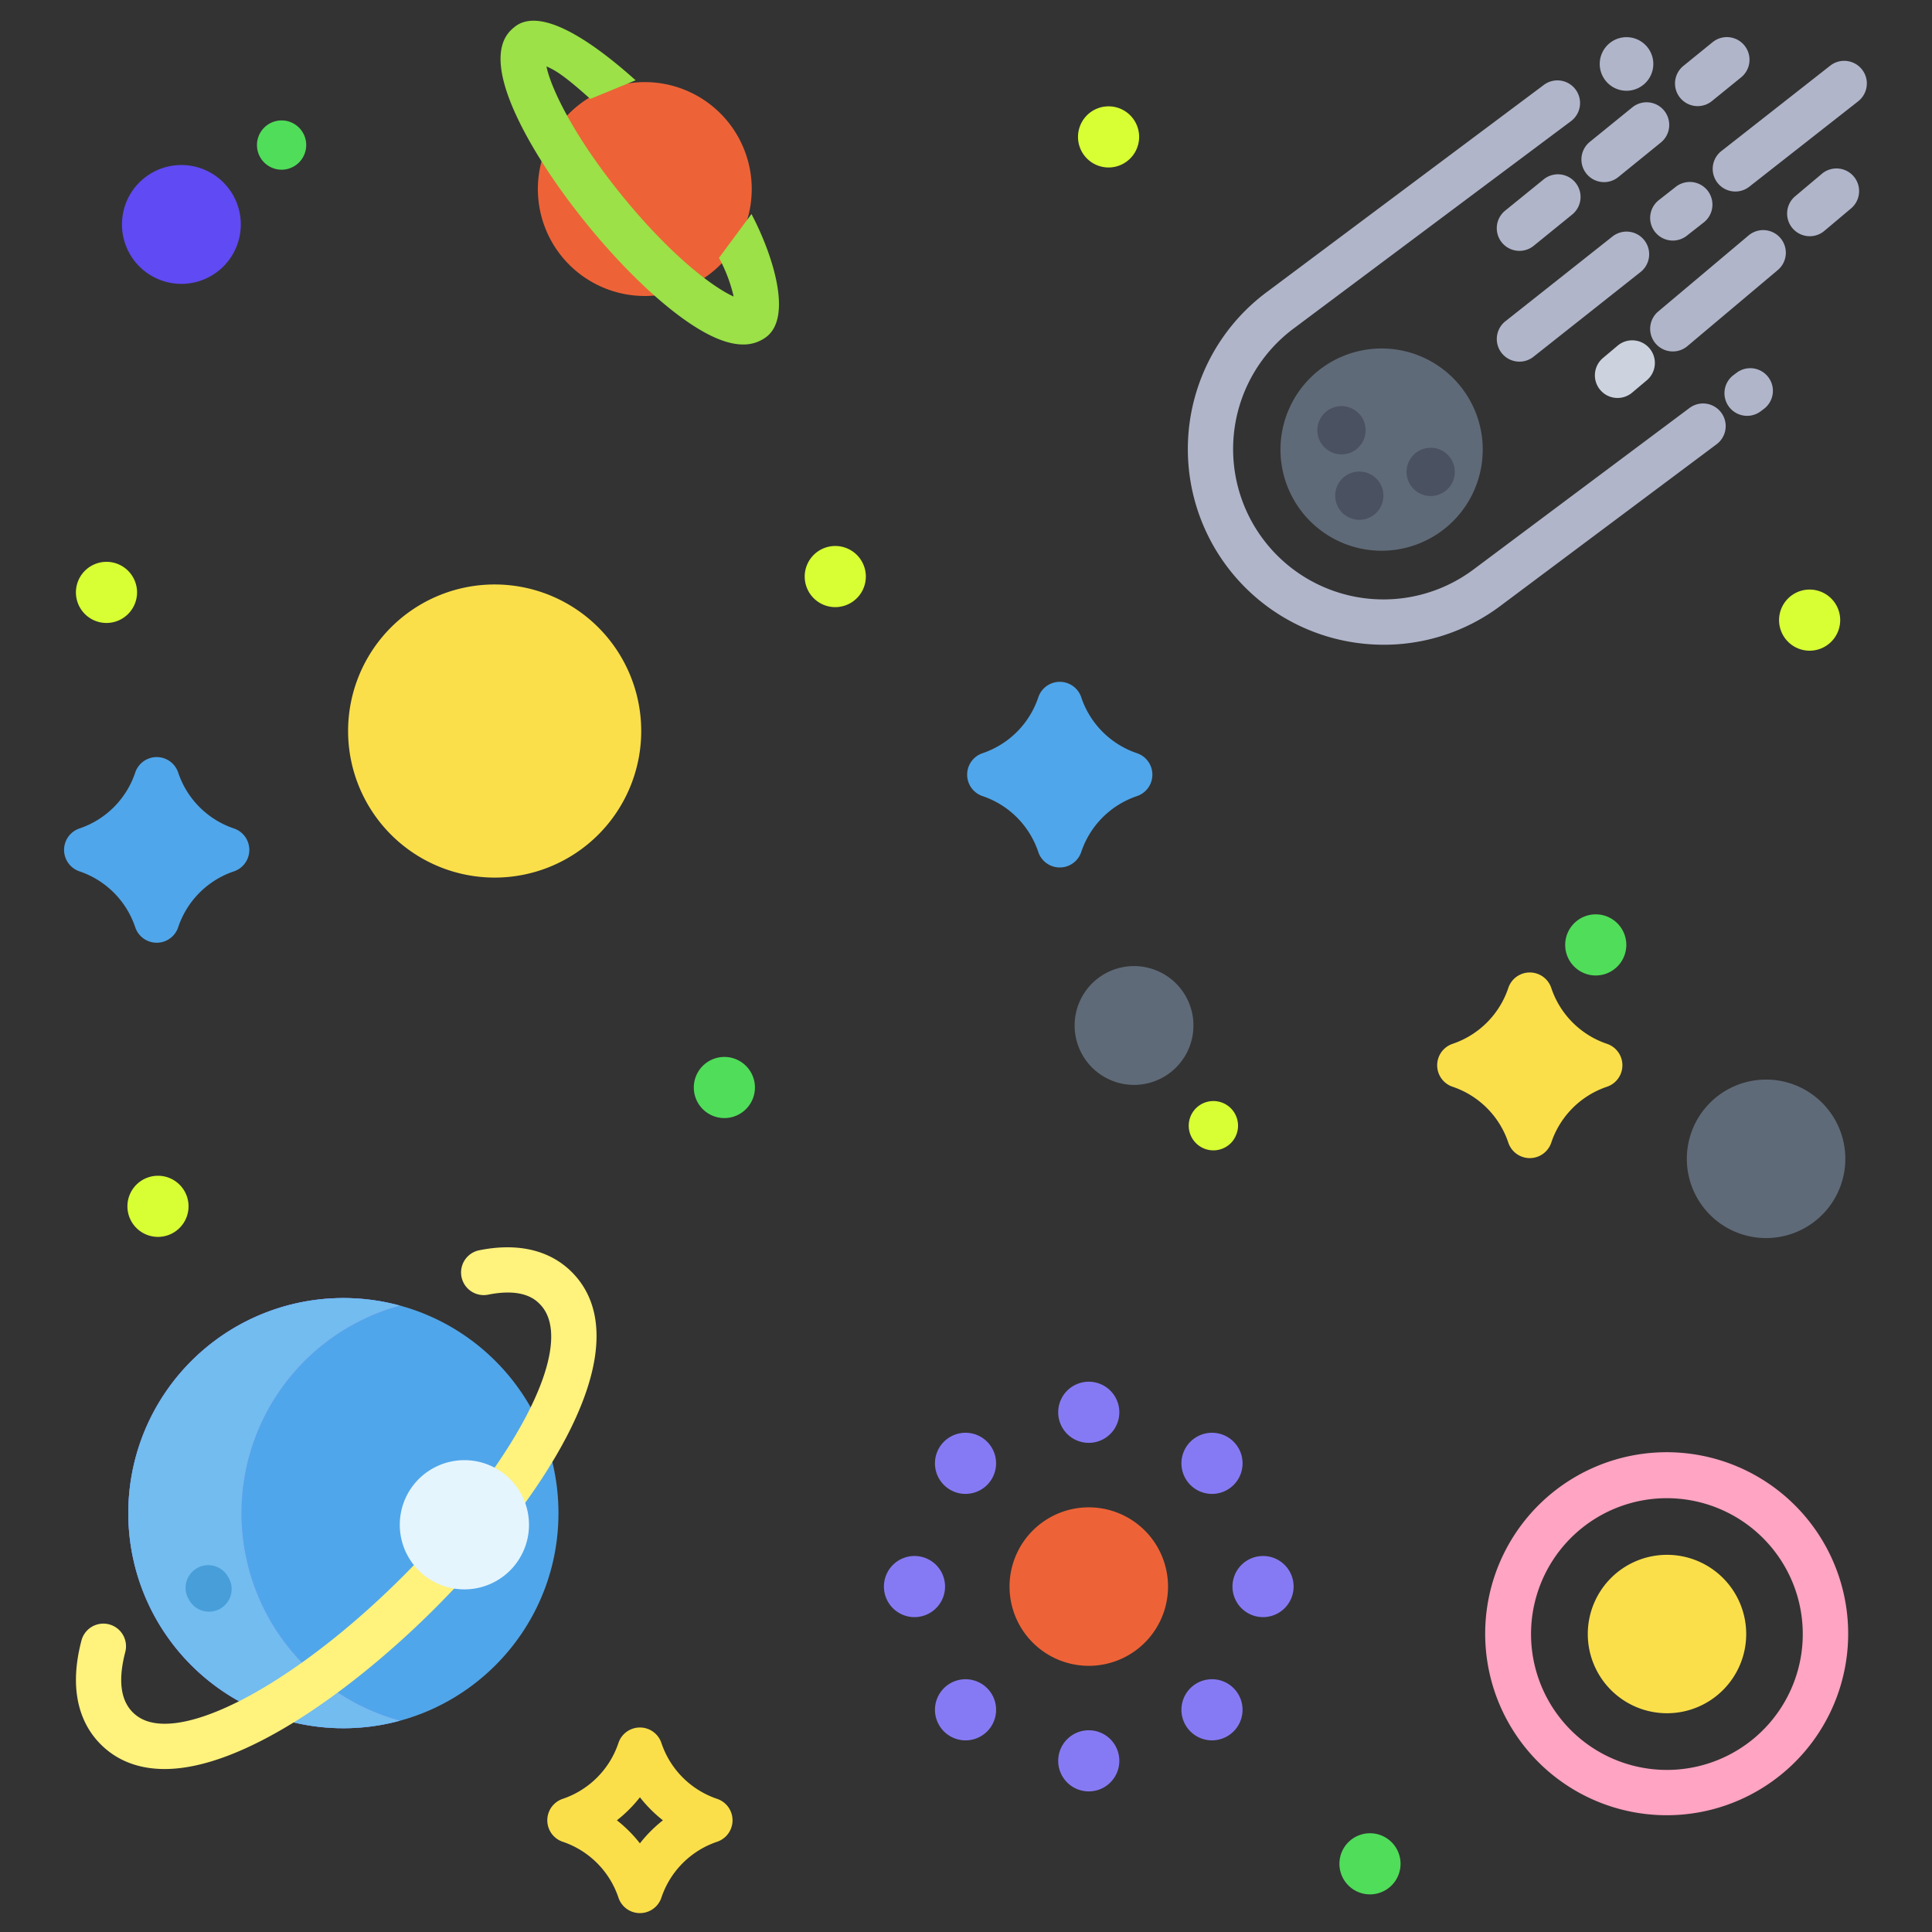 <svg id="Layer_1" height="512" viewBox="0 0 512 512" width="512" xmlns="http://www.w3.org/2000/svg" data-name="Layer 1"><rect x="0" y="0" width="512" height="512" fill="#333333" stroke="none"/><circle cx="91" cy="401" fill="#50a6ea" r="57"/><path d="m64 401a57.014 57.014 0 0 1 42-54.991 57 57 0 1 0 0 109.982 57.014 57.014 0 0 1 -42-54.991z" fill="#867af4"/><path d="m468.03 286.1a21 21 0 1 1 -21 20.99 20.993 20.993 0 0 1 21-20.99z" fill="#5f6a78"/><path d="m461.21 425.11a20.991 20.991 0 1 1 -27.37-11.51 20.994 20.994 0 0 1 27.37 11.51z" fill="#fadf4a"/><path d="m366.14 92.35a26.8 26.8 0 1 1 -26.8 26.8 26.8 26.8 0 0 1 26.8-26.8zm13.4 32.71a.4.4 0 1 0 -.39.39.4.4 0 0 0 .39-.39zm-23.64-11.04a.393.393 0 0 0 -.4-.39.384.384 0 0 0 -.39.39.393.393 0 0 0 .39.4.4.4 0 0 0 .4-.4z" fill="#5f6a78"/><path d="m315.11 265.82a15.743 15.743 0 1 1 -20.53-8.63 15.748 15.748 0 0 1 20.53 8.63z" fill="#5f6a78"/><path d="m288.53 399.46a21 21 0 1 1 -20.99 21 21 21 0 0 1 20.99-21z" fill="#ed6337"/><path d="m180.95 23.61a28.333 28.333 0 0 0 -34.07 11.42 27.436 27.436 0 0 0 -2.49 5 28.339 28.339 0 1 0 36.56-16.42z" fill="#ed6337"/><path d="m131.09 154.89a38.84 38.84 0 1 1 -38.84 38.84 38.832 38.832 0 0 1 38.84-38.84z" fill="#fadf4a"/><path d="m133.45 400.11a11.075 11.075 0 1 1 -10.34-7.12 11.006 11.006 0 0 1 10.34 7.12z" fill="#604af3"/><path d="m62.65 53.53a15.747 15.747 0 1 1 -20.53-8.63 15.753 15.753 0 0 1 20.53 8.63z" fill="#604af3"/><path d="m64 401a57.014 57.014 0 0 1 42-54.991 57 57 0 1 0 0 109.982 57.014 57.014 0 0 1 -42-54.991z" fill="#72bcef"/><path d="m366.74 170.864a52.54 52.54 0 0 1 -7.515-.542 51.841 51.841 0 0 1 -23.637-92.829l73.428-54.9a6 6 0 1 1 7.184 9.607l-73.427 54.9a39.842 39.842 0 1 0 47.717 63.82l57.182-42.754a6 6 0 1 1 7.185 9.61l-57.181 42.755a51.456 51.456 0 0 1 -30.936 10.333z" fill="#b0b5ca"/><path d="m463 110.2a6 6 0 0 1 -3.6-10.8l.843-.63a6 6 0 1 1 7.188 9.609l-.843.63a5.97 5.97 0 0 1 -3.588 1.191z" fill="#b0b5ca"/><path d="m449.9 28.124a6 6 0 0 1 -3.786-10.658l7.758-6.3a6 6 0 0 1 7.565 9.315l-7.758 6.3a5.974 5.974 0 0 1 -3.779 1.343z" fill="#b0b5ca"/><path d="m425.1 48.262a6 6 0 0 1 -3.786-10.662l11.267-9.15a6 6 0 0 1 7.565 9.316l-11.267 9.149a5.972 5.972 0 0 1 -3.779 1.347z" fill="#b0b5ca"/><path d="m402.664 66.482a6 6 0 0 1 -3.786-10.657l10.206-8.289a6 6 0 0 1 7.564 9.316l-10.206 8.288a5.971 5.971 0 0 1 -3.778 1.342z" fill="#b0b5ca"/><path d="m479.607 62.6a6 6 0 0 1 -3.866-10.591l7.028-5.913a6 6 0 1 1 7.726 9.181l-7.027 5.913a5.975 5.975 0 0 1 -3.861 1.41z" fill="#b0b5ca"/><path d="m443.315 93.136a6 6 0 0 1 -3.866-10.591l23.9-20.113a6 6 0 1 1 7.726 9.181l-23.9 20.114a5.98 5.98 0 0 1 -3.86 1.409z" fill="#b0b5ca"/><path d="m428.662 105.466a6 6 0 0 1 -3.862-10.591l3.942-3.317a6 6 0 0 1 7.725 9.182l-3.943 3.317a5.976 5.976 0 0 1 -3.862 1.409z" fill="#ccd3df"/><path d="m459.888 50.753a6 6 0 0 1 -3.707-10.721l28.847-22.632a6 6 0 0 1 7.407 9.442l-28.848 22.632a5.978 5.978 0 0 1 -3.699 1.279z" fill="#b0b5ca"/><path d="m443.316 63.752a6 6 0 0 1 -3.707-10.722l4.5-3.528a6 6 0 0 1 7.407 9.443l-4.5 3.528a5.981 5.981 0 0 1 -3.7 1.279z" fill="#b0b5ca"/><path d="m402.664 95.841a6 6 0 0 1 -3.727-10.7l28.385-22.468a6 6 0 0 1 7.448 9.41l-28.386 22.463a5.974 5.974 0 0 1 -3.72 1.295z" fill="#b0b5ca"/><path d="m431.046 24.051a7.1 7.1 0 1 1 7.1-7.095 7.1 7.1 0 0 1 -7.1 7.095z" fill="#b0b5ca"/><path d="m360.23 137.755a6.394 6.394 0 1 1 6.394-6.394 6.4 6.4 0 0 1 -6.394 6.394z" fill="#4a5160"/><path d="m355.5 120.417a6.395 6.395 0 1 1 6.4-6.395 6.4 6.4 0 0 1 -6.4 6.395z" fill="#4a5160"/><path d="m379.146 131.45a6.394 6.394 0 1 1 6.393-6.394 6.4 6.4 0 0 1 -6.393 6.394z" fill="#4a5160"/><path d="m132.163 403.7a6 6 0 0 1 -4.8-9.6c16.941-22.636 22.948-41.227 15.674-48.518-1.073-1.076-4.333-4.352-13.671-2.483a6 6 0 0 1 -2.355-11.767c12.92-2.586 20.468 1.712 24.521 5.775 12.333 12.364 7.161 35.158-14.561 64.184a6 6 0 0 1 -4.808 2.409z" fill="#fff27d"/><path d="m43.663 468.81c-6.93 0-12.648-2.21-17-6.569-4.436-4.446-8.918-12.824-5.079-27.482a6 6 0 1 1 11.616 3.041c-1.926 7.355-1.265 12.727 1.966 15.966 2.042 2.048 4.823 3.044 8.5 3.044 14.439 0 39.866-15.767 63.275-39.233 2.416-2.422 4.806-4.925 7.106-7.441a6 6 0 1 1 8.857 8.1c-2.417 2.644-4.929 5.275-7.467 7.82-20.625 20.666-50.306 42.753-71.774 42.754z" fill="#fff27d"/><path d="m55.389 427.109a6 6 0 0 1 -5.1-2.833l-.241-.39a6 6 0 0 1 10.24-6.256l.191.309a6 6 0 0 1 -5.089 9.17z" fill="#489ed8"/><path d="m441.77 481.053a48.1 48.1 0 1 1 18.131-3.582 47.891 47.891 0 0 1 -18.131 3.582zm0-84.018a36.006 36.006 0 1 0 33.317 22.411 36.066 36.066 0 0 0 -33.317-22.411z" fill="#ffa4c2"/><path d="m196.942 91.291c-4.418 0-9.872-2.407-16.481-7.25-7.75-5.678-16.536-14.347-24.739-24.41-8.229-10.095-14.979-20.481-19.006-29.244-7.866-17.118-2.223-21.719-.368-23.23 6.147-5.013 18.277 1.728 32.1 14.123l-12.01 4.935c-6.572-5.891-9.11-7.552-11.616-8.61 1.076 5.432 6.967 18.214 20.2 34.444 12.982 15.924 24.137 24.212 29.4 26.527a40.436 40.436 0 0 0 -3.884-10.239l8.606-11.616c5.35 10.1 11.184 27.279 3.822 32.658a9.931 9.931 0 0 1 -6.024 1.912z" fill="#9be147"/><path d="m321.572 304.856a6.534 6.534 0 1 1 2.461-.486 6.5 6.5 0 0 1 -2.461.486z" fill="#d8ff33"/><path d="m74.625 44.97a6.527 6.527 0 1 1 6.044-8.992 6.531 6.531 0 0 1 -6.044 8.992z" fill="#50dd5a"/><g fill="#867af4"><path d="m288.535 382.371a8.1 8.1 0 1 1 8.1-8.1 8.109 8.109 0 0 1 -8.1 8.1z"/><path d="m288.535 474.74a8.1 8.1 0 1 1 8.1-8.1 8.108 8.108 0 0 1 -8.1 8.1z"/><path d="m242.35 428.555a8.1 8.1 0 1 1 8.1-8.1 8.108 8.108 0 0 1 -8.1 8.1z"/><path d="m334.72 428.555a8.1 8.1 0 1 1 8.1-8.1 8.109 8.109 0 0 1 -8.1 8.1z"/><path d="m255.877 461.213a8.1 8.1 0 0 1 -5.729-13.825 8.1 8.1 0 1 1 5.726 13.828z"/><path d="m321.192 395.9a8.1 8.1 0 0 1 -5.728-13.825 8.1 8.1 0 1 1 5.728 13.825z"/><path d="m255.877 395.9a8.1 8.1 0 1 1 5.723-13.83s0 0 0 0a8.1 8.1 0 0 1 -5.728 13.825z"/><path d="m321.192 461.213a8.1 8.1 0 1 1 5.726-13.828 8.1 8.1 0 0 1 -5.729 13.825z"/></g><path d="m422.891 258.512a8.1 8.1 0 1 1 8.1-8.1 8.11 8.11 0 0 1 -8.1 8.1z" fill="#50dd5a"/><path d="m293.783 44.382a8.1 8.1 0 1 1 8.1-8.1 8.108 8.108 0 0 1 -8.1 8.1z" fill="#d8ff33"/><path d="m41.866 327.789a8.1 8.1 0 1 1 8.1-8.1 8.109 8.109 0 0 1 -8.1 8.1z" fill="#d8ff33"/><path d="m28.221 165.092a8.1 8.1 0 1 1 8.1-8.1 8.109 8.109 0 0 1 -8.1 8.1z" fill="#d8ff33"/><path d="m363.061 502.031a8.1 8.1 0 1 1 8.1-8.1 8.109 8.109 0 0 1 -8.1 8.1z" fill="#50dd5a"/><path d="m191.967 296.3a8.1 8.1 0 1 1 8.1-8.1 8.109 8.109 0 0 1 -8.1 8.1z" fill="#50dd5a"/><path d="m479.571 172.44a8.1 8.1 0 1 1 8.1-8.1 8.107 8.107 0 0 1 -8.1 8.1z" fill="#d8ff33"/><path d="m221.356 160.894a8.1 8.1 0 1 1 8.1-8.1 8.108 8.108 0 0 1 -8.1 8.1z" fill="#d8ff33"/><path d="m301.3 199.6a23.482 23.482 0 0 1 -14.755-14.8 6 6 0 0 0 -11.388 0 23.475 23.475 0 0 1 -14.757 14.8 6 6 0 0 0 0 11.38 23.472 23.472 0 0 1 14.753 14.8 6 6 0 0 0 11.388 0 23.482 23.482 0 0 1 14.755-14.8 6 6 0 0 0 0-11.38z" fill="#50a6ea"/><path d="m61.975 219.544a23.473 23.473 0 0 1 -14.753-14.8 6 6 0 0 0 -11.388 0 23.483 23.483 0 0 1 -14.755 14.8 6 6 0 0 0 0 11.381 23.482 23.482 0 0 1 14.755 14.8 6 6 0 0 0 11.388 0 23.473 23.473 0 0 1 14.753-14.8 6 6 0 0 0 0-11.381z" fill="#50a6ea"/><path d="m425.857 276.623a23.481 23.481 0 0 1 -14.754-14.8 6 6 0 0 0 -11.388 0 23.478 23.478 0 0 1 -14.753 14.8 6 6 0 0 0 0 11.38 23.475 23.475 0 0 1 14.753 14.8 6 6 0 0 0 11.388 0 23.481 23.481 0 0 1 14.754-14.803 6 6 0 0 0 0-11.38z" fill="#fadf4a"/><path d="m190.032 476.709a23.484 23.484 0 0 1 -14.754-14.8 6 6 0 0 0 -11.386 0 23.485 23.485 0 0 1 -14.755 14.8 6 6 0 0 0 0 11.381 23.482 23.482 0 0 1 14.755 14.8 6 6 0 0 0 11.386 0 23.481 23.481 0 0 1 14.754-14.8 6 6 0 0 0 0-11.381zm-20.447 11.8a35.728 35.728 0 0 0 -6.1-6.107 35.687 35.687 0 0 0 6.1-6.106 35.717 35.717 0 0 0 6.095 6.106 35.759 35.759 0 0 0 -6.095 6.104z" fill="#fadf4a"/><path d="m123.109 421.2a17.121 17.121 0 1 1 17.079-17.1 17.112 17.112 0 0 1 -17.079 17.1z" fill="#e5f5fd"/></svg>